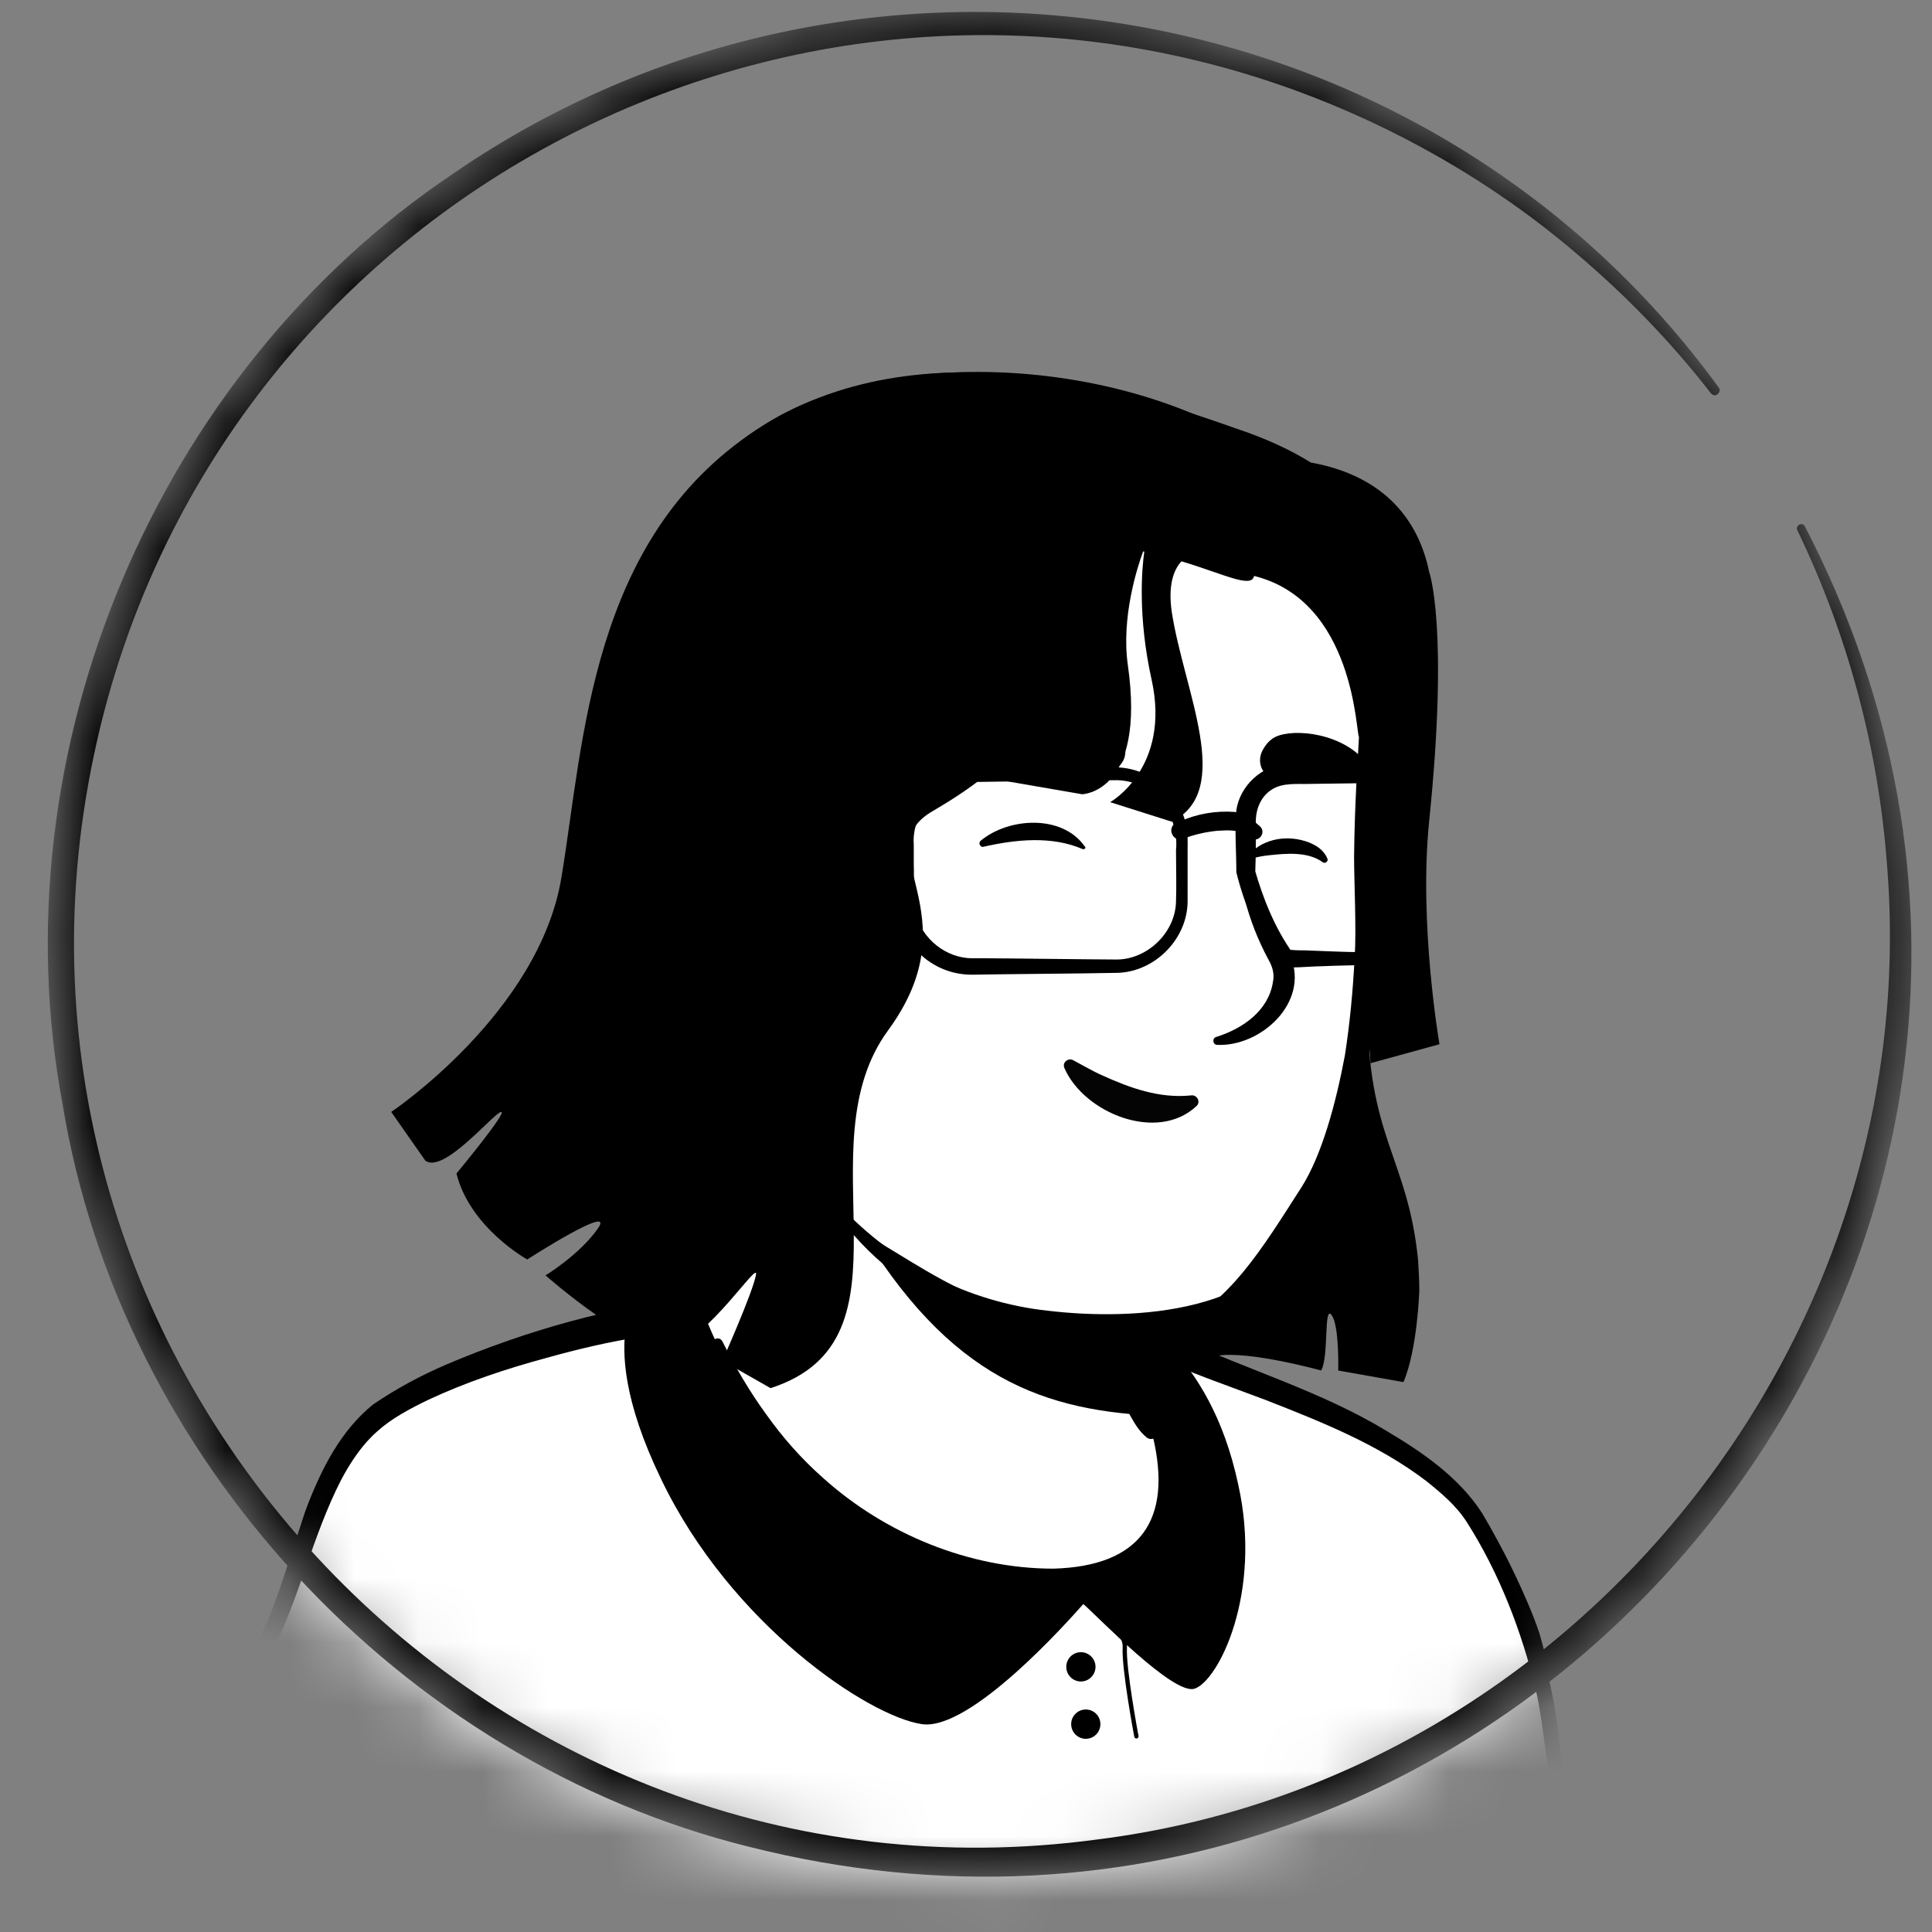 <svg width="30" height="30" viewBox="0 0 30 30" fill="none" xmlns="http://www.w3.org/2000/svg">
<rect x="0" y="0" width="30" height="30" fill="#808080" stroke="none"/>
<mask id="mask0_340_16569" style="mask-type:alpha" maskUnits="userSpaceOnUse" x="0" y="0" width="30" height="30">
<circle cx="15.174" cy="14.624" r="14.439" fill="#D9D9D9"/>
</mask>
<g mask="url(#mask0_340_16569)">
<path d="M23.09 26.545C23.023 26.592 22.948 26.64 22.881 26.687C22.806 26.734 22.739 26.782 22.663 26.82C22.597 26.858 22.54 26.895 22.474 26.933C22.465 26.943 22.455 26.943 22.446 26.952C22.228 27.085 22.001 27.208 21.773 27.321C21.707 27.359 21.631 27.397 21.565 27.426C21.565 27.426 21.556 27.435 21.546 27.435C21.471 27.473 21.395 27.511 21.319 27.549C21.168 27.624 21.006 27.691 20.855 27.757C20.779 27.795 20.694 27.823 20.618 27.852C20.543 27.88 20.457 27.918 20.382 27.946C20.306 27.975 20.221 28.013 20.145 28.041C20.145 28.041 20.145 28.041 20.135 28.041C20.06 28.069 19.974 28.098 19.899 28.126C19.728 28.183 19.548 28.24 19.378 28.297C19.321 28.316 19.255 28.335 19.198 28.354C19.018 28.41 18.838 28.458 18.658 28.495C18.592 28.515 18.526 28.524 18.45 28.543C18.28 28.581 18.1 28.619 17.929 28.657C17.891 28.666 17.863 28.666 17.825 28.675C17.768 28.685 17.702 28.694 17.645 28.704C17.56 28.713 17.484 28.732 17.399 28.742C17.361 28.751 17.323 28.751 17.285 28.761C17.238 28.77 17.181 28.78 17.125 28.78C16.973 28.799 16.812 28.817 16.66 28.836C16.613 28.846 16.556 28.846 16.509 28.855H16.5C16.433 28.865 16.367 28.865 16.301 28.874C16.234 28.884 16.168 28.884 16.102 28.884C16.064 28.884 16.017 28.893 15.979 28.893C15.903 28.893 15.837 28.903 15.771 28.903C15.676 28.903 15.591 28.912 15.496 28.912C15.401 28.912 15.316 28.912 15.221 28.912C15.155 28.912 15.089 28.912 15.023 28.912C11.027 28.855 7.438 27.16 4.872 24.471C4.872 24.471 4.872 24.462 4.863 24.462C4.579 24.206 4.825 22.843 5.971 21.981C7.41 20.892 10.856 20.211 10.856 20.211C10.856 20.211 12.191 19.993 17.143 21.025C20.041 21.631 22.247 22.511 23.478 24.898C23.733 25.39 23.989 26.147 23.09 26.545Z" fill="white"/>
<path d="M17.172 20.921C18.989 21.29 20.93 21.688 22.427 22.89C22.928 23.297 23.26 23.894 23.534 24.471C23.667 24.756 23.799 25.049 23.904 25.361C23.96 25.57 24.046 25.807 23.998 26.053C23.989 26.119 23.932 26.204 23.885 26.252C23.667 26.469 23.43 26.602 23.194 26.772C21.802 27.738 20.201 28.42 18.544 28.78C14.852 29.584 10.856 28.96 7.608 27.018C6.529 26.365 5.535 25.57 4.683 24.633C4.588 24.519 4.588 24.329 4.588 24.206C4.597 23.922 4.673 23.648 4.768 23.392C4.995 22.805 5.289 22.218 5.79 21.811C6.15 21.565 6.538 21.356 6.936 21.186C8.186 20.656 9.502 20.286 10.856 20.135C10.97 20.125 10.989 20.286 10.875 20.305C9.578 20.57 8.29 20.968 7.088 21.508C6.652 21.726 6.188 21.915 5.838 22.256C5.506 22.616 5.27 23.061 5.08 23.515C4.957 23.79 4.872 24.225 4.91 24.443C5.506 25.153 6.207 25.778 6.964 26.318C11.112 29.215 17.408 29.405 21.821 26.99C22.218 26.772 22.606 26.526 22.976 26.27C23.156 26.147 23.345 26.043 23.487 25.901C23.497 25.892 23.487 25.901 23.487 25.911C23.487 25.92 23.477 25.93 23.477 25.93C23.487 25.816 23.449 25.665 23.402 25.513C23.231 24.964 22.957 24.386 22.663 23.884C22.199 23.136 21.413 22.663 20.618 22.284C20.069 22.029 19.491 21.83 18.904 21.64C18.317 21.451 17.721 21.29 17.124 21.148C16.973 21.11 17.02 20.892 17.172 20.921Z" fill="black"/>
<path d="M26.234 32.416H2.288C2.288 32.416 2.676 28.515 4.153 25.399C4.693 24.263 4.873 22.597 5.943 21.868C7.041 21.12 9.38 20.523 10.194 20.428C10.649 20.372 10.545 20.334 10.867 20.248C10.971 20.533 12.022 23.316 14.54 24.339C16.709 25.22 17.996 24.632 18.195 23.657C18.318 23.032 17.93 22.01 17.731 21.678C17.618 21.584 17.542 21.442 17.504 21.299L17.428 20.987C17.599 20.949 17.76 20.902 17.93 20.855C18.015 20.873 18.11 20.864 18.186 20.911C18.981 21.347 21.377 21.962 22.626 23.279C23.119 23.79 23.886 25.608 24.009 26.791C24.359 30.039 26.234 32.416 26.234 32.416Z" fill="white"/>
<path d="M26.366 32.472C19.265 32.491 9.294 32.577 2.297 32.548C2.212 32.548 2.146 32.472 2.155 32.387C2.24 31.715 2.354 31.062 2.487 30.399C2.837 28.59 3.367 26.81 4.163 25.153C4.484 24.377 4.645 23.563 5.034 22.805C5.261 22.351 5.602 21.915 6.056 21.659C6.785 21.224 7.59 20.949 8.395 20.703C8.878 20.561 9.37 20.428 9.863 20.334C10.109 20.277 10.355 20.287 10.582 20.192C10.705 20.145 10.942 20.002 11.018 20.182C11.709 21.972 13.044 23.667 14.909 24.301C15.875 24.651 17.551 24.945 18.043 23.761C18.195 23.316 18.053 22.834 17.92 22.389C17.845 22.161 17.75 21.924 17.636 21.735L17.665 21.764C17.494 21.622 17.399 21.394 17.371 21.186L17.324 20.997C17.305 20.921 17.352 20.845 17.428 20.826C17.598 20.798 17.769 20.741 17.939 20.694C18.034 20.694 18.185 20.713 18.308 20.779C19.35 21.262 20.534 21.612 21.528 22.218C22.086 22.549 22.654 22.938 23.014 23.496C23.677 24.604 24.103 25.863 24.226 27.142C24.491 28.969 25.23 30.721 26.29 32.226L26.328 32.274L26.347 32.292L26.357 32.302C26.357 32.302 26.357 32.292 26.366 32.321C26.376 32.378 26.376 32.444 26.366 32.472ZM26.11 32.349C26.092 32.378 26.092 32.444 26.11 32.472C26.129 32.491 26.12 32.482 26.12 32.482L26.11 32.472L26.092 32.444L26.054 32.397C25.457 31.488 24.965 30.512 24.605 29.499C24.321 28.751 24.113 27.975 23.999 27.18C23.961 26.895 23.914 26.517 23.848 26.242C23.63 25.333 23.279 24.424 22.778 23.638C22.617 23.383 22.38 23.184 22.143 22.994C21.395 22.426 20.515 22.076 19.643 21.735L18.753 21.404C18.46 21.29 18.11 21.167 17.93 20.987H18.006C17.835 21.044 17.665 21.091 17.494 21.129L17.598 20.959L17.646 21.148C17.683 21.319 17.721 21.47 17.854 21.584C17.863 21.593 17.873 21.603 17.882 21.612C18.138 22.076 18.29 22.559 18.365 23.08C18.526 23.979 17.958 24.689 17.087 24.86C15.884 25.096 14.445 24.576 13.451 23.904C12.201 23.023 11.302 21.716 10.753 20.305L10.923 20.391C10.838 20.419 10.781 20.448 10.696 20.485C10.611 20.533 10.506 20.561 10.412 20.58C10.421 20.637 10.393 20.466 10.431 20.694C10.251 20.713 10.109 20.722 9.938 20.76C9.455 20.836 8.973 20.949 8.499 21.082C7.865 21.252 7.24 21.461 6.653 21.735C6.359 21.877 6.075 22.029 5.857 22.227C5.63 22.426 5.45 22.692 5.299 22.976C4.854 23.837 4.636 24.869 4.181 25.74C3.235 27.852 2.704 30.153 2.449 32.453L2.307 32.302C9.181 32.274 19.123 32.312 26.11 32.349Z" fill="black"/>
<path d="M18.545 26.223C18.214 26.318 17.059 25.115 16.822 24.907C16.604 25.153 15.07 26.886 14.313 26.772C13.48 26.649 11.349 25.22 10.27 22.976C9.673 21.745 9.654 20.997 9.721 20.59C9.749 20.4 9.806 20.277 9.834 20.211C9.929 19.993 10.611 19.15 10.781 19.16V19.169C10.866 20.078 11.16 20.959 11.652 21.726C12.258 22.663 13.214 23.79 14.55 24.329C16.718 25.21 17.845 24.339 18.034 23.364C18.157 22.739 17.939 22 17.74 21.669C17.627 21.574 17.551 21.432 17.513 21.29L17.437 20.978C17.608 20.94 17.769 20.892 17.939 20.845C17.987 20.826 18.043 20.817 18.091 20.798C18.119 20.836 18.157 20.873 18.185 20.911C18.583 21.366 19 21.991 19.227 23.051C19.606 24.746 18.915 26.11 18.545 26.223Z" fill="black"/>
<path d="M16.794 24.85C16.794 24.85 17.485 25.248 17.466 25.579C17.447 25.911 17.646 26.962 17.646 26.962" stroke="black" stroke-width="0.067" stroke-miterlimit="10" stroke-linecap="round" stroke-linejoin="round"/>
<path d="M16.784 26.11C16.909 26.11 17.011 26.008 17.011 25.883C17.011 25.757 16.909 25.655 16.784 25.655C16.658 25.655 16.557 25.757 16.557 25.883C16.557 26.008 16.658 26.11 16.784 26.11Z" fill="black"/>
<path d="M16.86 27C16.986 27 17.087 26.898 17.087 26.772C17.087 26.647 16.986 26.545 16.86 26.545C16.735 26.545 16.633 26.647 16.633 26.772C16.633 26.898 16.735 27 16.86 27Z" fill="black"/>
<path d="M6.975 32.416L6.549 28.903" stroke="#544D4D" stroke-width="0.067" stroke-miterlimit="10" stroke-linecap="round" stroke-linejoin="round"/>
<path d="M23.517 27.71C23.517 27.71 23.233 28.401 23.318 29.092C23.403 29.784 23.649 30.797 23.299 32.416" stroke="#544D4D" stroke-width="0.067" stroke-miterlimit="10" stroke-linecap="round" stroke-linejoin="round"/>
<path d="M10.781 19.16C10.781 19.16 13.839 18.213 18.1 20.788C18.1 20.788 19.274 23.951 18.545 24.434C17.816 24.917 15.525 24.964 13.925 24.434C12.315 23.913 10.251 21.309 10.781 19.16Z" fill="black"/>
<path d="M18.061 23.44C17.863 24.415 16.575 25.002 14.407 24.121C12.153 23.212 11.178 21.044 10.932 20.4C12.267 17.901 11.339 16.168 11.339 16.168C14.416 15.903 17.105 19.501 17.105 19.501L17.522 21.281C17.56 21.432 17.635 21.565 17.749 21.66C17.948 22.01 18.184 22.815 18.061 23.44Z" fill="white"/>
<path d="M10.885 20.429C11.065 20.154 11.178 19.832 11.254 19.52C11.396 18.866 11.443 18.204 11.453 17.541V17.295C11.424 17.048 11.339 16.793 11.244 16.566C11.121 16.262 11.566 16.073 11.708 16.376C11.727 16.414 11.727 16.48 11.727 16.518C11.756 17.806 11.812 19.463 10.998 20.533C10.941 20.59 10.828 20.504 10.885 20.429Z" fill="black"/>
<path d="M17.209 19.482C17.351 19.567 17.398 19.681 17.417 19.794C17.474 20.022 17.455 20.268 17.512 20.505C17.559 20.732 17.701 20.95 17.739 21.186C17.787 21.432 17.929 21.953 17.985 22.209C18.005 22.266 17.967 22.332 17.9 22.341C17.862 22.351 17.834 22.341 17.806 22.322C17.683 22.218 17.626 22.114 17.55 21.982C17.427 21.754 17.342 21.546 17.266 21.29C17.2 21.063 17.228 20.817 17.171 20.58C17.124 20.353 16.991 20.135 16.944 19.898C16.916 19.785 16.906 19.662 16.991 19.52C17.048 19.463 17.143 19.444 17.209 19.482Z" fill="black"/>
<path d="M17.891 21.981C16.082 21.887 14.605 21.319 13.166 18.753C14.378 19.823 15.808 20.23 17.313 20.419L17.512 21.29C17.55 21.442 17.777 21.887 17.891 21.981Z" fill="black"/>
<path d="M17.815 21.631C18.137 22.237 18.327 22.994 18.128 23.667C17.976 24.14 17.541 24.491 17.067 24.623C15.969 24.917 14.7 24.453 13.725 23.932C12.523 23.26 11.632 22.133 11.064 20.902C11.026 20.807 11.159 20.732 11.216 20.826C11.415 21.224 11.642 21.612 11.898 21.962C12.153 22.322 12.447 22.654 12.778 22.947C13.744 23.818 15.051 24.358 16.357 24.358C17.702 24.32 18.213 23.61 17.901 22.303C17.853 22.095 17.777 21.877 17.673 21.697C17.616 21.622 17.759 21.536 17.815 21.631Z" fill="black"/>
<path d="M21.48 10.259C21.651 11.055 21.518 11.585 21.442 13.782C21.366 15.941 20.742 18.989 19.975 19.756C19.388 20.334 17.503 20.788 15.827 20.362C14.975 20.145 14.256 19.652 13.669 19.302C12.93 18.857 12.286 17.484 11.756 16.603C11.339 15.912 11.377 16.745 10.838 16.149C10.089 15.335 9.19 13.697 9.635 10.799C10.355 6.103 14.076 5.554 16.831 6.074C19.605 6.595 21.026 8.167 21.48 10.259Z" fill="white"/>
<path d="M11.311 16.982C11.093 16.622 10.809 16.3 10.553 15.959C10.174 15.439 9.89 14.842 9.701 14.227C8.877 11.594 9.379 8.148 11.869 6.595C14.132 5.156 18.526 5.677 20.363 7.646C21.054 8.356 21.499 9.284 21.688 10.25C21.698 10.307 21.726 10.411 21.735 10.468C21.745 10.515 21.773 10.572 21.764 10.629C21.745 10.837 21.707 11.045 21.688 11.254C21.546 12.513 21.584 13.801 21.423 15.06C21.281 16.386 21.092 17.711 20.694 18.989C20.571 19.378 20.334 19.728 20.022 19.983C19.321 20.571 18.403 20.769 17.522 20.807C15.761 20.892 13.971 20.268 12.949 18.781C12.911 18.724 12.987 18.658 13.034 18.715C13.886 19.633 15.041 20.22 16.272 20.353C17.636 20.514 19.69 20.391 20.287 18.933C20.978 16.868 21.338 14.681 21.376 12.513C21.376 11.983 21.347 11.452 21.347 10.913C21.347 10.846 21.357 10.695 21.357 10.629C21.357 10.619 21.357 10.629 21.357 10.629C21.357 10.638 21.357 10.638 21.357 10.629C21.281 10.439 21.253 10.231 21.196 10.042C20.988 9.256 20.609 8.508 20.069 7.911C18.279 5.904 14.293 5.402 12.059 6.908C10.288 8.082 9.815 10.335 9.692 12.323C9.587 13.81 10.023 15.268 11.15 16.291L11.595 16.755C11.784 16.963 11.462 17.209 11.311 16.982Z" fill="black"/>
<path d="M12.428 13.971C12.428 13.971 12.135 12.551 10.752 12.721C9.559 12.873 9.143 15.732 11.851 16.528" fill="white"/>
<path d="M11.727 15.287C11.51 15.164 11.358 14.956 11.349 14.7C11.358 14.511 11.387 14.293 11.339 14.104C11.311 13.924 11.121 13.876 10.979 13.886C10.828 13.914 10.733 14.104 10.705 14.255C10.705 14.265 10.695 14.293 10.695 14.302C10.686 14.35 10.61 14.35 10.591 14.302C10.468 13.933 10.743 13.526 11.14 13.573C11.699 13.611 11.775 14.198 11.671 14.643C11.614 14.833 11.69 15.003 11.794 15.164L11.813 15.193C11.86 15.249 11.784 15.325 11.727 15.287Z" fill="black"/>
<path d="M19.302 12.967C19.444 13.64 19.709 14.265 20.04 14.852C20.334 15.571 19.576 16.253 18.904 16.225C18.828 16.225 18.819 16.12 18.885 16.102C19.311 15.969 19.699 15.685 19.766 15.249C19.794 15.117 19.756 15.003 19.69 14.889C19.378 14.303 19.188 13.63 19.235 12.967C19.235 12.92 19.302 12.92 19.302 12.967Z" fill="black"/>
<path d="M12.38 13.98C12.162 13.422 11.689 12.892 11.055 12.901C10.998 12.892 10.903 12.911 10.846 12.911C10.685 12.92 10.553 12.977 10.43 13.09C9.824 13.696 9.928 14.766 10.42 15.439C10.591 15.675 10.809 15.884 11.055 16.054C11.301 16.224 11.575 16.357 11.869 16.471C11.935 16.49 11.907 16.594 11.841 16.584C11.206 16.452 10.6 16.139 10.184 15.618C9.54 14.842 9.407 13.545 10.174 12.787C10.345 12.636 10.581 12.522 10.818 12.522C10.894 12.522 11.007 12.503 11.083 12.522C11.481 12.541 11.86 12.74 12.106 13.053C12.323 13.318 12.447 13.64 12.484 13.961C12.484 14.018 12.399 14.037 12.38 13.98Z" fill="black"/>
<path d="M18.583 17.171C17.977 17.749 16.831 17.285 16.528 16.584C16.49 16.499 16.585 16.423 16.661 16.461C16.822 16.546 16.964 16.632 17.115 16.698C17.551 16.897 18.005 17.058 18.488 17.01C18.583 16.991 18.649 17.105 18.583 17.171Z" fill="#040404"/>
<path d="M17.162 11.964C17.37 11.992 17.531 11.774 17.456 11.566C17.418 11.452 17.351 11.348 17.247 11.282C16.925 11.083 15.723 11.064 15.088 11.518C14.52 11.935 16.215 11.831 17.162 11.964Z" fill="black"/>
<path d="M19.785 12.068C19.615 12.068 19.511 11.85 19.596 11.67C19.643 11.575 19.709 11.49 19.804 11.443C20.098 11.301 20.884 11.386 21.234 11.869C21.546 12.295 20.571 12.058 19.785 12.068Z" fill="black"/>
<path d="M16.812 13.185C16.329 12.977 15.78 13.034 15.278 13.147C15.221 13.166 15.183 13.09 15.23 13.053C15.666 12.693 16.49 12.645 16.84 13.138C16.869 13.157 16.849 13.194 16.812 13.185Z" fill="black"/>
<path d="M20.533 13.384C20.306 13.223 19.975 13.251 19.71 13.28C19.615 13.289 19.52 13.308 19.416 13.336C19.388 13.346 19.359 13.299 19.378 13.28L19.397 13.261C19.634 13.015 20.003 12.958 20.325 13.081C20.439 13.128 20.552 13.194 20.609 13.327C20.637 13.374 20.571 13.422 20.533 13.384Z" fill="black"/>
<path d="M21.234 15.59C21.253 16.149 21.282 16.509 21.282 16.509L22.352 16.215C22.352 16.215 22.03 14.359 22.191 12.759C22.503 9.729 22.191 8.877 22.191 8.877C22.03 8.091 21.509 7.39 20.354 7.182C20.003 6.964 19.615 6.794 19.189 6.652C17.665 6.112 14.313 4.985 11.737 6.68C9.162 8.375 9.067 11.528 8.717 13.63C8.367 15.732 6.075 17.266 6.075 17.266L6.605 18.023C6.889 18.232 7.656 17.294 7.78 17.266C7.903 17.238 7.088 18.222 7.088 18.222C7.297 19.065 8.187 19.557 8.187 19.557C8.187 19.557 9.569 18.667 9.285 19.075C9.001 19.482 8.471 19.804 8.471 19.804C8.471 19.804 9.853 21.025 10.421 20.921C10.989 20.817 11.804 19.52 11.737 19.804C11.681 20.088 11.217 21.129 11.217 21.129L11.965 21.555C14.322 20.798 12.447 17.825 13.792 15.997C15.127 14.17 13.423 13.195 14.493 12.589C14.767 12.428 15.032 12.257 15.269 12.068L16.803 12.333C16.803 12.333 17.797 12.314 17.513 10.326C17.409 9.597 17.655 8.82 17.75 8.564C17.759 8.564 17.759 8.564 17.769 8.564C17.731 8.82 17.665 9.578 17.882 10.553C18.185 11.926 17.239 12.456 17.239 12.456L18.195 12.759C19.17 12.276 18.384 10.733 18.195 9.502C18.138 9.104 18.214 8.858 18.346 8.716C19.009 8.915 19.435 9.142 19.473 8.943C21.035 9.331 21.054 11.386 21.102 11.443C21.083 11.822 21.035 12.466 21.026 13.299C21.026 13.687 21.064 14.435 21.035 14.87C21.007 15.401 20.96 15.893 20.884 16.385C20.742 17.143 20.524 17.938 20.212 18.431C19.587 19.406 19.094 20.23 18.195 20.646C17.305 21.053 16.292 21.139 16.292 21.139C16.292 21.139 16.576 21.319 17.248 21.356C17.92 21.394 18.403 21.129 18.895 21.053C19.388 20.968 20.515 21.281 20.515 21.281C20.638 21.063 20.552 20.258 20.676 20.419C20.799 20.58 20.78 21.281 20.78 21.281L21.793 21.461C22.011 20.949 22.039 20.04 22.039 20.04C22.039 19.889 22.03 19.737 22.02 19.567C21.859 17.957 21.225 17.683 21.234 15.59Z" fill="black"/>
<path d="M17.304 15.107C16.869 15.117 15.524 15.126 15.108 15.135C14.388 15.145 13.848 14.52 13.915 13.81C13.924 13.573 13.915 13.242 13.924 13.005C13.943 12.389 14.492 11.869 15.108 11.888L16.708 11.907C16.831 11.907 17.181 11.916 17.304 11.916C17.816 11.907 18.299 12.285 18.412 12.787C18.45 12.929 18.441 13.081 18.441 13.204V14.009C18.431 14.605 17.901 15.117 17.304 15.107ZM17.304 14.899C17.797 14.918 18.251 14.492 18.261 13.999C18.27 13.743 18.261 13.469 18.261 13.204C18.317 12.626 17.882 12.096 17.295 12.115C16.888 12.124 15.524 12.134 15.098 12.143C14.587 12.143 14.151 12.607 14.189 13.119C14.189 13.185 14.189 13.355 14.189 13.422C14.199 13.63 14.17 13.99 14.218 14.179C14.312 14.577 14.691 14.88 15.098 14.88H15.297C15.572 14.88 17.02 14.899 17.304 14.899Z" fill="black"/>
<path d="M21.12 12.162L20.372 12.172C20.164 12.181 19.918 12.143 19.738 12.267C19.567 12.38 19.492 12.588 19.501 12.787C19.501 13.034 19.501 13.289 19.492 13.535L19.482 13.497C19.615 13.961 19.795 14.406 20.069 14.795L19.975 14.738C20.05 14.757 20.183 14.757 20.259 14.757C20.543 14.766 20.874 14.785 21.158 14.785C21.423 14.785 21.679 14.586 21.736 14.321C21.755 14.245 21.755 14.113 21.755 14.037C21.755 13.63 21.764 13.232 21.745 12.825C21.764 12.465 21.489 12.143 21.12 12.162ZM21.12 11.878C21.622 11.878 21.972 12.361 21.887 12.835C21.868 13.242 21.878 13.639 21.878 14.047C21.925 14.52 21.641 14.946 21.149 14.984C20.94 14.993 20.741 14.993 20.543 15.003C20.439 15.003 20.183 15.022 20.088 15.022C20.041 15.031 19.965 15.022 19.918 15.022C19.88 15.022 19.842 14.993 19.823 14.965C19.53 14.53 19.321 14.047 19.198 13.545C19.198 13.223 19.17 12.901 19.198 12.579C19.255 12.2 19.596 11.878 19.984 11.869C20.249 11.859 20.855 11.878 21.12 11.878Z" fill="black"/>
<path d="M18.337 12.749C18.593 12.636 18.877 12.588 19.161 12.607C19.255 12.617 19.35 12.645 19.435 12.721L19.558 12.825C19.681 12.929 19.53 13.109 19.407 13.005C19.255 12.872 19.076 12.891 18.896 12.901C18.716 12.92 18.545 12.958 18.375 13.024C18.214 13.09 18.11 12.854 18.261 12.778L18.337 12.749Z" fill="black"/>
<path d="M14.076 13.09C14.01 13.242 13.934 13.261 13.811 13.251L13.536 13.261C12.987 13.261 12.428 13.251 11.879 13.166C11.69 13.156 11.68 12.891 11.87 12.882L14.066 12.806C14.133 12.806 14.18 12.872 14.152 12.929L14.076 13.09Z" fill="black"/>
<path d="M28.023 8.167C33.77 19.235 23.667 31.724 11.623 28.675C6.217 27.331 1.871 22.644 0.971 17.143C-0.052 11.67 2.42 5.79 7.04 2.694C13.375 -1.662 22.152 -0.213 26.688 6.017C26.716 6.046 26.706 6.093 26.669 6.122C26.64 6.15 26.593 6.141 26.564 6.103C25.939 5.298 25.229 4.569 24.453 3.915C23.175 2.827 21.679 1.974 20.097 1.397C12.049 -1.52 3.215 3.328 1.454 11.746C-0.534 21.177 7.485 29.859 17.049 28.562C24.424 27.634 29.907 20.826 29.301 13.422C29.168 11.632 28.695 9.862 27.909 8.233C27.89 8.205 27.909 8.167 27.937 8.148C27.966 8.129 28.004 8.138 28.023 8.167Z" fill="black"/>
</g>
</svg>
